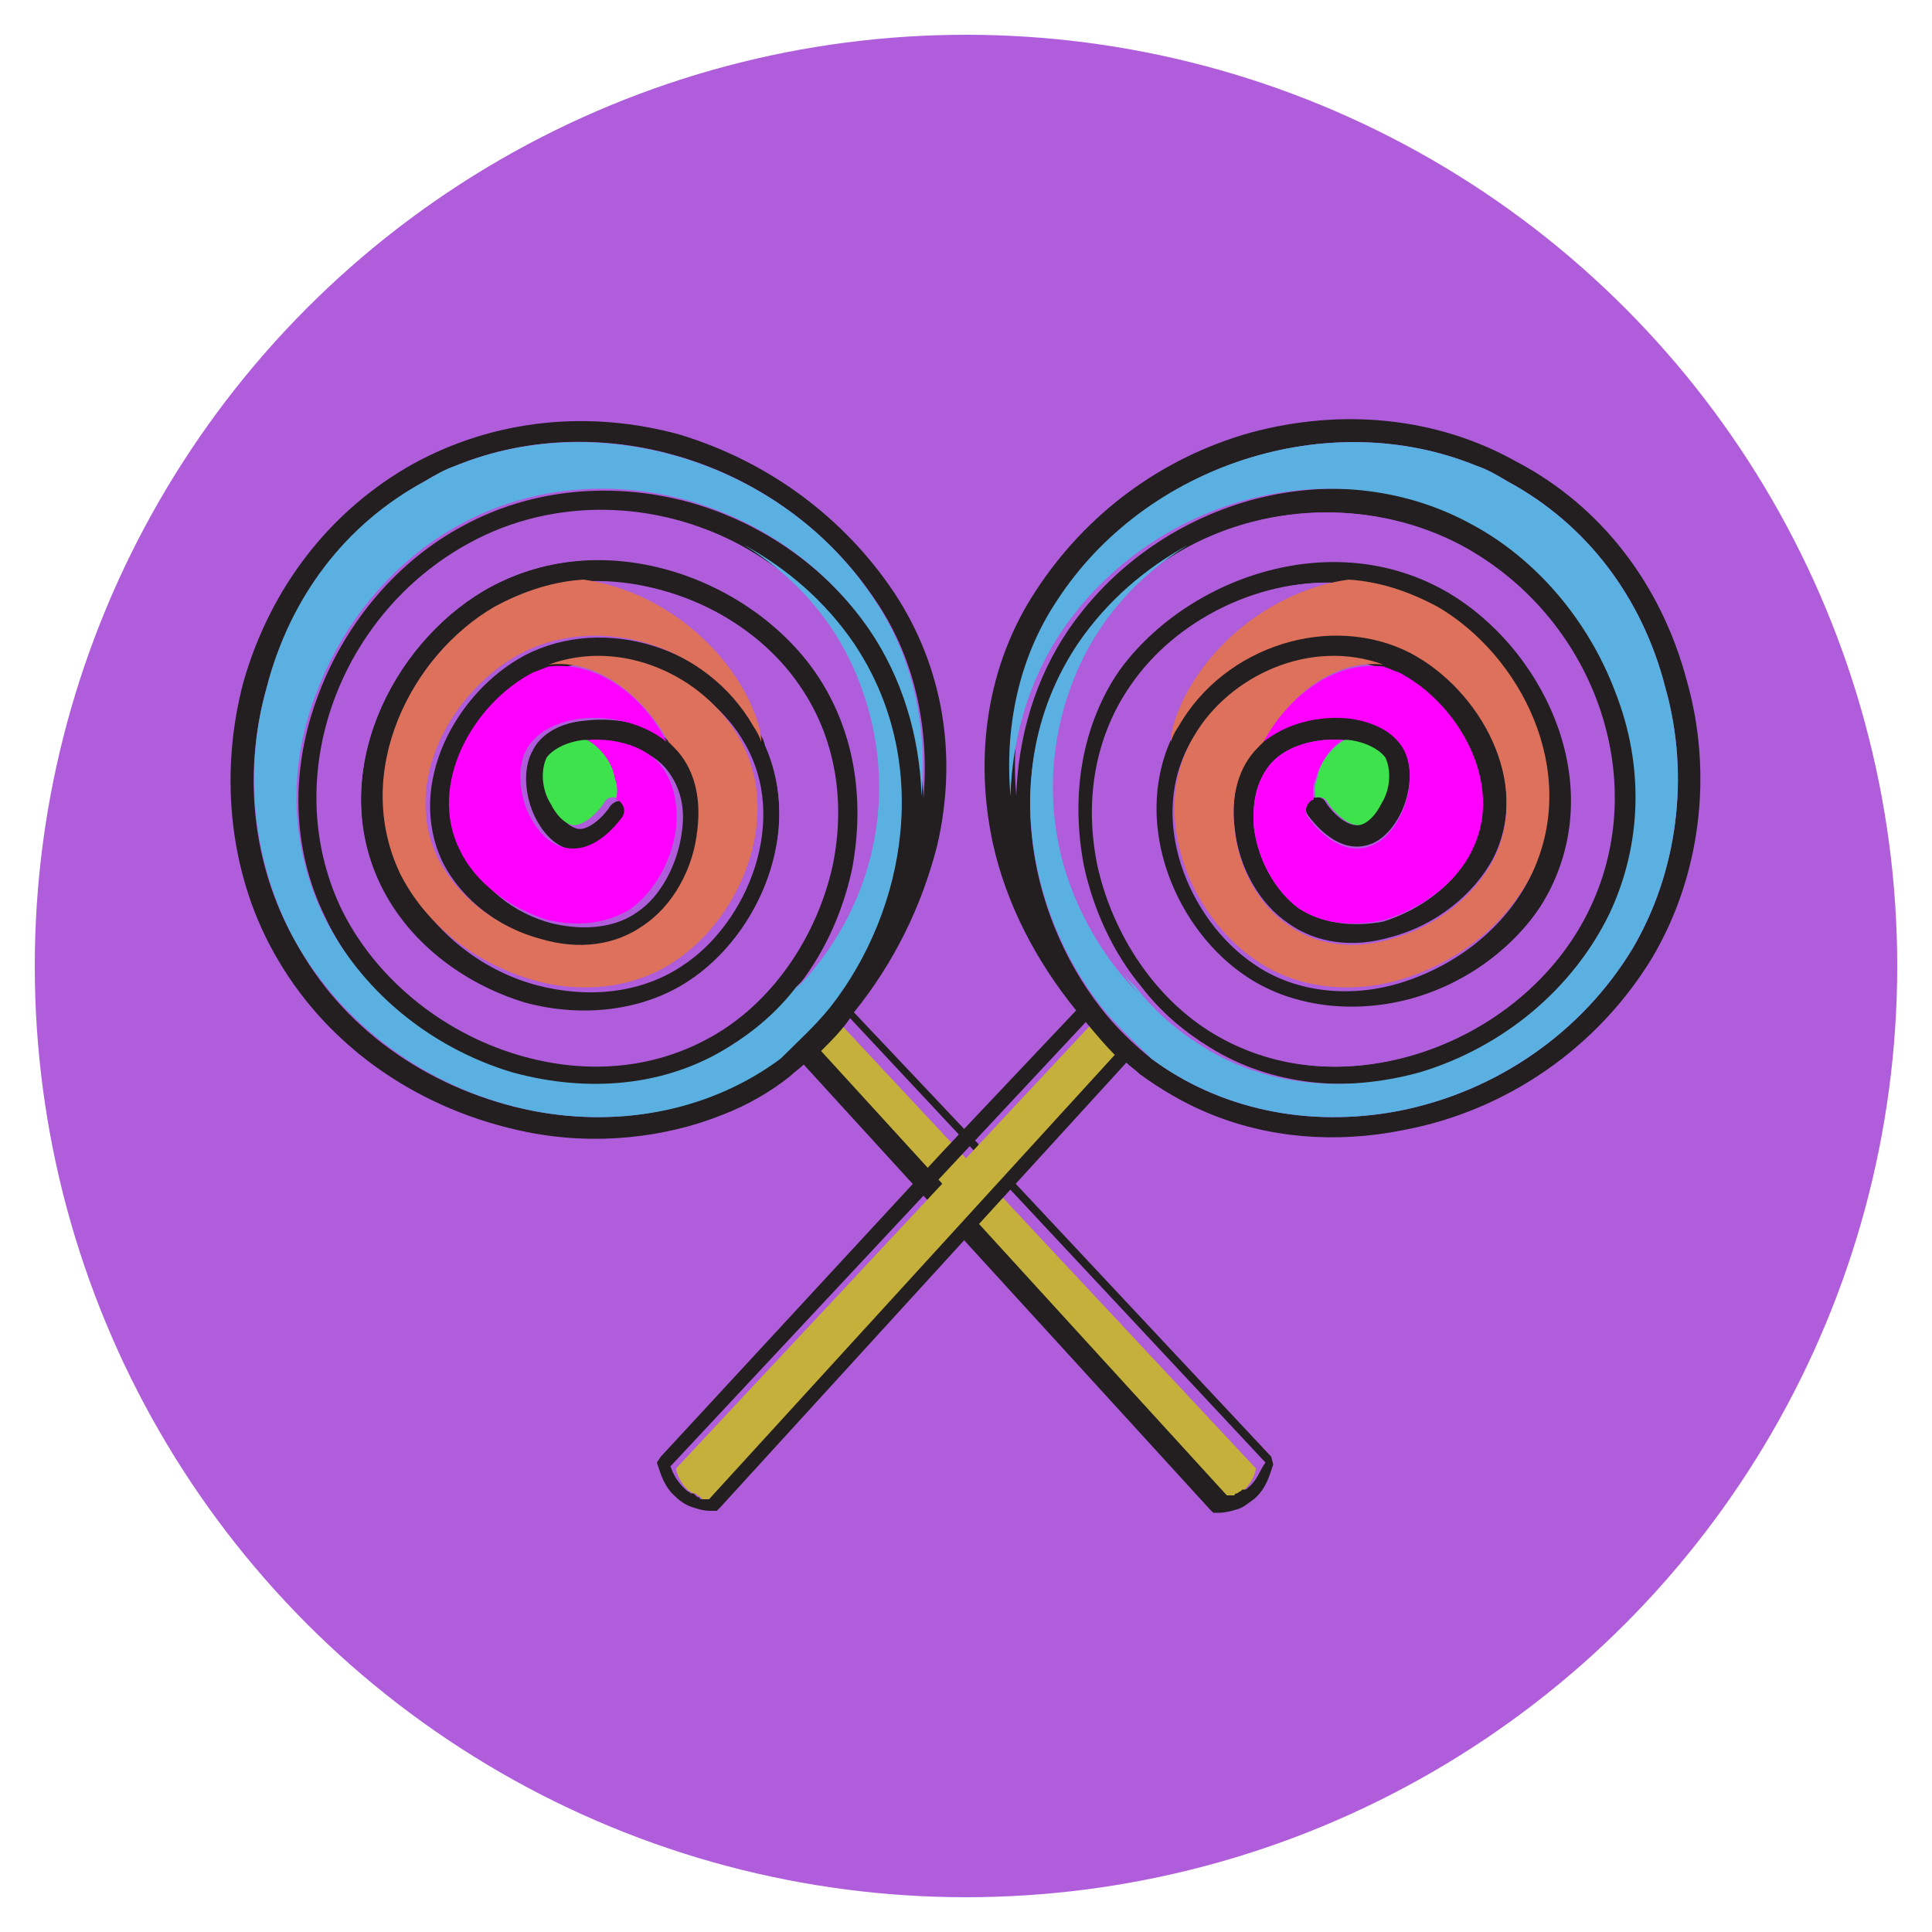 <?xml version="1.0" encoding="utf-8"?>
<!-- Generator: Adobe Illustrator 25.0.0, SVG Export Plug-In . SVG Version: 6.00 Build 0)  -->
<svg version="1.1" id="sucker2" xmlns="http://www.w3.org/2000/svg" xmlns:xlink="http://www.w3.org/1999/xlink" x="0px" y="0px"
	 viewBox="0 0 100 100" style="enable-background:new 0 0 100 100;" xml:space="preserve">
<style type="text/css">
	.st0{fill:#AF5DDB;}
	.st1{fill:none;}
	.st2{fill:#C4B03B;}
	.st3{fill:#231F20;}
	.st4{fill:#5AB0E0;}
	.st5{fill:#DD715B;}
	.st6{fill:#FF00FF;}
	.st7{fill:#3DE24D;}
</style>
<circle class="st0" cx="50" cy="50" r="48.2"/>
<g>
	<g>
		<path class="st1" d="M64.3,77.2c0,0-0.1,0.1-0.1,0.1C64.2,77.3,64.3,77.2,64.3,77.2z"/>
		<path class="st1" d="M64.6,77c-0.1,0.1-0.1,0.1-0.2,0.1C64.5,77.1,64.5,77.1,64.6,77z"/>
		<path class="st1" d="M64,77.4c0.1,0,0.1,0,0.2-0.1C64.1,77.3,64,77.4,64,77.4C64,77.4,64,77.4,64,77.4z"/>
		<path class="st1" d="M63.9,77.4c0,0-0.1,0-0.1,0.1C63.8,77.4,63.9,77.4,63.9,77.4z"/>
		<path class="st1" d="M63.6,77.5c0,0-0.1,0-0.1,0C63.5,77.5,63.5,77.5,63.6,77.5z"/>
		<path class="st1" d="M63.5,77.5c0,0-0.1,0-0.1,0C63.4,77.5,63.4,77.5,63.5,77.5z"/>
		<path class="st1" d="M63.8,77.5c-0.1,0-0.1,0-0.1,0C63.7,77.5,63.7,77.5,63.8,77.5z"/>
		<path class="st1" d="M63.3,77.5C63.3,77.6,63.3,77.6,63.3,77.5C63.3,77.6,63.3,77.6,63.3,77.5z"/>
		<path class="st2" d="M42.2,54.6l21,23c0,0,0,0,0.1,0c0,0,0,0,0,0c0,0,0.1,0,0.1,0c0,0,0,0,0,0c0,0,0.1,0,0.1,0c0,0,0,0,0,0
			c0,0,0.1,0,0.1,0c0,0,0,0,0,0c0,0,0.1,0,0.1-0.1c0,0,0,0,0,0c0.1,0,0.1-0.1,0.2-0.1c0,0,0,0,0,0c0,0,0.1-0.1,0.1-0.1
			c0,0,0,0,0.1,0c0.1,0,0.1-0.1,0.2-0.1c0.5-0.4,0.7-1,0.7-1.2c-7.2-7.7-14.3-15.3-21.5-23C43.3,53.5,42.8,54.1,42.2,54.6z"/>
		<path class="st3" d="M65.8,75.4L51.1,59.7l-6.9-7.3c2.1-2.6,3.5-5.5,4.3-8.6c1.1-4.7,0.3-9.3-2.2-13.1c-2.6-3.9-6.5-6.8-11.1-8.2
			c-4.7-1.3-9.6-0.8-13.8,1.5c-4.3,2.4-7.4,6.4-8.8,11.3c-1.3,4.9-0.7,10.2,1.8,14.4c2.7,4.6,7.4,7.8,12.9,8.9
			c3.5,0.7,7.1,0.3,10.1-0.9c1.3-0.5,2.5-1.2,3.5-2c0,0,0,0,0,0c0.2-0.2,0.5-0.4,0.7-0.6l21,23l0.2,0.2l0.3,0c0.3,0,0.7-0.1,1-0.2
			c0.3-0.1,0.5-0.3,0.8-0.5c0.6-0.5,0.8-1.2,0.9-1.5l0.1-0.3L65.8,75.4z M27.6,57.5c-5.1-1-9.6-4-12.1-8.4c-2.4-4-3-8.9-1.7-13.5
			C15,31,17.9,27.2,22,24.9c0.5-0.3,1.1-0.6,1.6-0.8c7.6-3.1,17-0.2,21.8,7.1c2,3,2.7,6.6,2.4,10.1c-0.1-3.1-1-6.1-2.7-8.6
			c-2.2-3.2-5.5-5.6-9.4-6.7c-4-1.1-8.2-0.7-11.7,1.2c-3.4,1.8-6.1,5-7.5,8.7c-1.5,3.9-1.4,8,0.3,11.5c1.8,3.9,5.5,6.9,9.8,8.2
			c4,1.2,7.9,0.7,11.2-1.3c1.3-0.8,2.5-1.9,3.5-3.1c1.4-1.8,2.5-4,3-6.3c0.8-3.7,0.1-7.3-1.9-10.2C38.8,29.8,31.1,27,25,30.6
			c-4.7,2.8-8.1,9.4-5.3,15.2c1.4,2.9,4.2,5.1,7.5,6.1c3,0.8,6.1,0.4,8.4-1.1c3.7-2.4,6-7.8,4-12.3c-0.1-0.3-0.3-0.5-0.4-0.8
			c-2.4-4.2-7.9-5.9-12-3.8c-3.6,1.9-6.2,6.7-4.3,10.7c1,2,3,3.5,5.3,4.1c1.9,0.5,3.9,0.2,5.3-0.7c1.5-1,2.6-3,2.8-5
			c0.2-1.7-0.3-3.2-1.2-4.2c-0.1-0.1-0.2-0.2-0.3-0.3c-1.1-1-2.8-1.4-4.5-1.2c-1.3,0.1-2.3,0.7-2.7,1.5c-0.6,1-0.4,2.5,0.1,3.5
			c0.5,1,1.2,1.6,2,1.7c1.4,0.2,2.5-1.2,2.8-1.6c0.2-0.2,0.1-0.6-0.1-0.8c-0.1,0-0.1-0.1-0.2-0.1c-0.2-0.1-0.4,0-0.6,0.2
			c-0.3,0.5-1.1,1.3-1.7,1.2c-0.4-0.1-0.8-0.4-1.1-1.1c-0.4-0.9-0.5-1.9-0.2-2.4c0.3-0.5,1-0.8,1.9-0.9c0.1,0,0.1,0,0.2,0
			c1.2-0.1,2.8,0.2,3.7,1.2c0.7,0.8,1.1,1.9,0.9,3.3c-0.2,1.7-1.1,3.4-2.3,4.2c-1.1,0.8-2.7,1-4.4,0.6c-2-0.5-3.7-1.9-4.5-3.6
			c-1.7-3.4,0.6-7.6,3.8-9.2c0.3-0.1,0.5-0.2,0.8-0.3c3.8-1.4,8,0.6,9.8,3.7c2.4,4,0.2,9.4-3.2,11.6c-2.1,1.4-4.8,1.7-7.5,1
			c-3-0.8-5.5-2.9-6.8-5.5C18.2,40,21.2,34,25.5,31.5c1.5-0.9,3-1.3,4.6-1.4c4.4-0.3,8.9,2,11.2,5.3c1.8,2.6,2.4,5.9,1.7,9.3
			c-0.8,3.6-3,6.9-6,8.7c-3,1.8-6.6,2.2-10.3,1.1c-4-1.2-7.4-4-9.1-7.6c-3.1-6.7-0.1-15.1,6.7-18.8c4.4-2.4,9.7-2.2,14,0.1
			c2.2,1.2,4.2,2.9,5.7,5.1c4.1,6.1,2.8,13.8-1.2,18.8c-0.8,0.9-1.7,1.8-2.6,2.6C36.9,57.4,32.3,58.4,27.6,57.5z M64.6,77
			c-0.1,0.1-0.1,0.1-0.2,0.1c0,0,0,0-0.1,0c0,0-0.1,0.1-0.1,0.1c0,0,0,0,0,0c-0.1,0-0.1,0.1-0.2,0.1c0,0,0,0,0,0c0,0,0,0,0,0
			c0,0-0.1,0-0.1,0.1c0,0,0,0,0,0c-0.1,0-0.1,0-0.1,0c0,0,0,0,0,0c0,0-0.1,0-0.1,0c0,0,0,0,0,0c0,0-0.1,0-0.1,0c0,0,0,0,0,0
			c0,0-0.1,0-0.1,0l-21-23c0.5-0.5,1.1-1.1,1.5-1.7c7.2,7.7,14.3,15.3,21.5,23C65.2,76.1,65.1,76.6,64.6,77z"/>
		<path class="st4" d="M43,52.1c3.9-5,5.3-12.7,1.2-18.8c-1.5-2.2-3.5-3.9-5.7-5.1c2.6,1.6,4.7,3.9,5.9,6.9c2.3,5.7,0.9,12-3.2,16
			c-1,1.3-2.2,2.3-3.5,3.1c-3.2,2-7.2,2.4-11.2,1.3c-4.3-1.3-7.9-4.3-9.8-8.2c-1.7-3.6-1.8-7.7-0.3-11.5c1.4-3.7,4.1-6.9,7.5-8.7
			c3.5-1.9,7.7-2.3,11.7-1.2c3.9,1.1,7.2,3.5,9.4,6.7c1.7,2.5,2.6,5.5,2.7,8.6c0.3-3.5-0.4-7.1-2.4-10.1C40.7,24,31.2,21,23.6,24.1
			c-0.6,0.2-1.1,0.5-1.6,0.8c-4.1,2.2-7,6-8.2,10.7c-1.3,4.6-0.6,9.6,1.7,13.5c2.6,4.3,7,7.4,12.1,8.4c4.7,0.9,9.3-0.1,12.8-2.7
			C41.3,53.9,42.2,53.1,43,52.1z"/>
		<path class="st0" d="M44.3,35.2c-1.2-3-3.3-5.4-5.9-6.9c-4.3-2.3-9.6-2.4-14-0.1c-6.9,3.7-9.9,12.1-6.7,18.8
			c1.7,3.6,5.1,6.4,9.1,7.6c3.7,1.1,7.3,0.7,10.3-1.1c3-1.8,5.2-5.1,6-8.7c0.7-3.4,0.1-6.7-1.7-9.3c-2.3-3.4-6.8-5.7-11.2-5.3
			c3.6,0.5,7,3,8.6,6.3c0.3,0.7,0.6,1.3,0.8,2.1c2,4.5-0.3,9.9-4,12.3c-2.3,1.5-5.4,1.9-8.4,1.1c-3.3-0.9-6.1-3.2-7.5-6.1
			C16.9,40,20.3,33.4,25,30.6c6.1-3.6,13.8-0.7,17.2,4.2c2,2.9,2.6,6.5,1.9,10.2c-0.5,2.3-1.5,4.5-3,6.3
			C45.2,47.2,46.7,40.9,44.3,35.2z"/>
		<path class="st5" d="M38.8,36.3c-1.6-3.3-5-5.8-8.6-6.3c-1.6,0.1-3.1,0.6-4.6,1.4c-4.3,2.5-7.4,8.5-4.9,13.8
			c1.3,2.6,3.8,4.6,6.8,5.5c2.7,0.8,5.5,0.4,7.5-1c3.4-2.3,5.6-7.6,3.2-11.6c-1.8-3.1-6-5.1-9.8-3.7c2.5-0.3,4.9,1.6,6.2,4
			c0.1,0.1,0.2,0.2,0.3,0.3c1,1,1.4,2.5,1.2,4.2c-0.2,2.1-1.3,4-2.8,5c-1.4,1-3.3,1.3-5.3,0.7c-2.3-0.6-4.3-2.2-5.3-4.1
			c-2-4,0.7-8.8,4.3-10.7c4.1-2.1,9.6-0.4,12,3.8c0.2,0.3,0.3,0.5,0.4,0.8C39.4,37.7,39.1,37,38.8,36.3z"/>
		<path class="st6" d="M28.4,34.5c-0.3,0.1-0.5,0.2-0.8,0.3c-3.1,1.6-5.5,5.8-3.8,9.2c0.8,1.7,2.6,3,4.5,3.6
			c1.6,0.4,3.2,0.2,4.4-0.6c1.2-0.9,2.1-2.5,2.3-4.2c0.1-1.4-0.2-2.5-0.9-3.3c-0.9-1-2.5-1.3-3.7-1.2c0.7,0.4,1.2,1.3,1.4,2
			c0.1,0.2,0.2,0.6,0.1,1.1c0.1,0,0.1,0,0.2,0.1c0.2,0.2,0.3,0.5,0.1,0.8c-0.3,0.4-1.4,1.8-2.8,1.6c-0.8-0.1-1.5-0.7-2-1.7
			c-0.5-1-0.7-2.5-0.1-3.5c0.5-0.8,1.4-1.3,2.7-1.5c1.7-0.2,3.4,0.3,4.5,1.2C33.3,36,30.9,34.2,28.4,34.5z"/>
		<path class="st7" d="M30.4,38.3c-0.1,0-0.1,0-0.2,0c-0.9,0.1-1.6,0.5-1.9,0.9c-0.3,0.6-0.3,1.6,0.2,2.4c0.3,0.6,0.7,1,1.1,1.1
			c0.6,0.1,1.4-0.7,1.7-1.2c0.1-0.2,0.4-0.3,0.6-0.2c0.1-0.5,0-0.8-0.1-1.1C31.7,39.5,31.1,38.7,30.4,38.3z"/>
	</g>
	<g>
		<path class="st1" d="M35.7,77.2c0,0,0.1,0.1,0.1,0.1C35.8,77.3,35.7,77.2,35.7,77.2z"/>
		<path class="st1" d="M35.4,77c0.1,0.1,0.1,0.1,0.2,0.1C35.5,77.1,35.5,77.1,35.4,77z"/>
		<path class="st1" d="M36,77.4c-0.1,0-0.1,0-0.2-0.1C35.9,77.3,36,77.4,36,77.4C36,77.4,36,77.4,36,77.4z"/>
		<path class="st1" d="M36.1,77.4c0,0,0.1,0,0.1,0.1C36.2,77.4,36.1,77.4,36.1,77.4z"/>
		<path class="st1" d="M36.4,77.5c0,0,0.1,0,0.1,0C36.5,77.5,36.5,77.5,36.4,77.5z"/>
		<path class="st1" d="M36.5,77.5c0,0,0.1,0,0.1,0C36.6,77.5,36.6,77.5,36.5,77.5z"/>
		<path class="st1" d="M36.2,77.5c0.1,0,0.1,0,0.1,0C36.3,77.5,36.3,77.5,36.2,77.5z"/>
		<path class="st1" d="M36.7,77.5C36.7,77.6,36.7,77.6,36.7,77.5C36.7,77.6,36.7,77.6,36.7,77.5z"/>
		<path class="st2" d="M57.8,54.6l-21,23c0,0,0,0-0.1,0c0,0,0,0,0,0c0,0-0.1,0-0.1,0c0,0,0,0,0,0c0,0-0.1,0-0.1,0c0,0,0,0,0,0
			c0,0-0.1,0-0.1,0c0,0,0,0,0,0c0,0-0.1,0-0.1-0.1c0,0,0,0,0,0c-0.1,0-0.1-0.1-0.2-0.1c0,0,0,0,0,0c0,0-0.1-0.1-0.1-0.1
			c0,0,0,0-0.1,0c-0.1,0-0.1-0.1-0.2-0.1c-0.5-0.4-0.7-1-0.7-1.2c7.2-7.7,14.3-15.3,21.5-23C56.7,53.5,57.2,54.1,57.8,54.6z"/>
		<path class="st3" d="M34,75.7l0.1,0.3c0.1,0.3,0.3,1,0.9,1.5c0.2,0.2,0.5,0.4,0.8,0.5c0.3,0.1,0.6,0.2,1,0.2l0.3,0l0.2-0.2l21-23
			c0.2,0.2,0.5,0.4,0.7,0.6c0,0,0,0,0,0c1.1,0.8,2.3,1.5,3.5,2c3.1,1.3,6.6,1.6,10.1,0.9c5.4-1,10.1-4.3,12.9-8.9
			c2.5-4.2,3.2-9.5,1.8-14.4c-1.3-4.9-4.4-9-8.8-11.3c-4.1-2.3-9-2.8-13.8-1.5c-4.6,1.3-8.5,4.2-11.1,8.2c-2.5,3.8-3.2,8.5-2.2,13.1
			c0.7,3.1,2.2,6,4.3,8.6l-6.9,7.3L34.2,75.4L34,75.7z M59.6,54.8c-1-0.8-1.9-1.7-2.6-2.6c-3.9-5-5.3-12.7-1.2-18.8
			c1.5-2.2,3.5-3.9,5.7-5.1c4.3-2.3,9.6-2.4,14-0.1c6.9,3.7,9.9,12.1,6.7,18.8c-1.7,3.6-5.1,6.4-9.1,7.6c-3.7,1.1-7.3,0.7-10.3-1.1
			c-3-1.8-5.2-5.1-6-8.7c-0.7-3.4-0.1-6.7,1.7-9.3c2.3-3.4,6.8-5.7,11.2-5.3c1.6,0.1,3.1,0.6,4.6,1.4c4.3,2.5,7.4,8.5,4.9,13.8
			c-1.3,2.6-3.8,4.6-6.8,5.5c-2.7,0.8-5.5,0.4-7.5-1c-3.4-2.3-5.6-7.6-3.2-11.6c1.8-3.1,6-5.1,9.8-3.7c0.3,0.1,0.5,0.2,0.8,0.3
			c3.1,1.6,5.5,5.8,3.8,9.2c-0.8,1.7-2.6,3-4.5,3.6C70,48,68.4,47.8,67.2,47c-1.2-0.9-2.1-2.5-2.3-4.2c-0.1-1.4,0.2-2.5,0.9-3.3
			c0.9-1,2.5-1.3,3.7-1.2c0.1,0,0.1,0,0.2,0c0.9,0.1,1.6,0.5,1.9,0.9c0.3,0.6,0.3,1.6-0.2,2.4c-0.3,0.6-0.7,1-1.1,1.1
			c-0.6,0.1-1.4-0.7-1.7-1.2c-0.1-0.2-0.4-0.3-0.6-0.2c-0.1,0-0.1,0-0.2,0.1c-0.2,0.2-0.3,0.5-0.1,0.8c0.3,0.4,1.4,1.8,2.8,1.6
			c0.8-0.1,1.5-0.7,2-1.7c0.5-1,0.7-2.5,0.1-3.5c-0.5-0.8-1.4-1.3-2.7-1.5c-1.7-0.2-3.4,0.3-4.5,1.2c-0.1,0.1-0.2,0.2-0.3,0.3
			c-1,1-1.4,2.5-1.2,4.2c0.2,2.1,1.3,4,2.8,5c1.4,1,3.3,1.3,5.3,0.7c2.3-0.6,4.3-2.2,5.3-4.1c2-4-0.7-8.8-4.3-10.7
			c-4.1-2.1-9.6-0.4-12,3.8c-0.2,0.3-0.3,0.5-0.4,0.8c-2,4.5,0.3,9.9,4,12.3c2.3,1.5,5.4,1.9,8.4,1.1c3.3-0.9,6.1-3.2,7.5-6.1
			c2.8-5.8-0.6-12.4-5.3-15.2c-6.1-3.6-13.8-0.7-17.2,4.2c-2,2.9-2.6,6.5-1.9,10.2c0.5,2.3,1.5,4.5,3,6.3c1,1.3,2.2,2.3,3.5,3.1
			c3.2,2,7.2,2.4,11.2,1.3c4.3-1.3,7.9-4.3,9.8-8.2c1.7-3.6,1.8-7.7,0.3-11.5c-1.4-3.7-4.1-6.9-7.5-8.7c-3.5-1.9-7.7-2.3-11.7-1.2
			c-3.9,1.1-7.2,3.5-9.4,6.7c-1.7,2.5-2.6,5.5-2.7,8.6c-0.3-3.5,0.4-7.1,2.4-10.1C59.3,24,68.8,21,76.4,24.1
			c0.6,0.2,1.1,0.5,1.6,0.8c4.1,2.2,7,6,8.2,10.7c1.3,4.6,0.6,9.6-1.7,13.5c-2.6,4.3-7,7.4-12.1,8.4C67.7,58.4,63.1,57.4,59.6,54.8z
			 M34.7,75.9c7.2-7.7,14.3-15.3,21.5-23c0.5,0.6,1,1.2,1.5,1.7l-21,23c0,0,0,0-0.1,0c0,0,0,0,0,0c0,0-0.1,0-0.1,0c0,0,0,0,0,0
			c0,0-0.1,0-0.1,0c0,0,0,0,0,0c0,0-0.1,0-0.1,0c0,0,0,0,0,0c0,0-0.1,0-0.1-0.1c0,0,0,0,0,0c0,0,0,0,0,0c-0.1,0-0.1,0-0.2-0.1
			c0,0,0,0,0,0c0,0-0.1-0.1-0.1-0.1c0,0,0,0-0.1,0c-0.1,0-0.1-0.1-0.2-0.1C34.9,76.6,34.8,76.1,34.7,75.9z"/>
		<path class="st4" d="M57,52.1c-3.9-5-5.3-12.7-1.2-18.8c1.5-2.2,3.5-3.9,5.7-5.1c-2.6,1.6-4.7,3.9-5.9,6.9c-2.3,5.7-0.9,12,3.2,16
			c1,1.3,2.2,2.3,3.5,3.1c3.2,2,7.2,2.4,11.2,1.3c4.3-1.3,7.9-4.3,9.8-8.2c1.7-3.6,1.8-7.7,0.3-11.5c-1.4-3.7-4.1-6.9-7.5-8.7
			c-3.5-1.9-7.7-2.3-11.7-1.2c-3.9,1.1-7.2,3.5-9.4,6.7c-1.7,2.5-2.6,5.5-2.7,8.6c-0.3-3.5,0.4-7.1,2.4-10.1
			C59.3,24,68.8,21,76.4,24.1c0.6,0.2,1.1,0.5,1.6,0.8c4.1,2.2,7,6,8.2,10.7c1.3,4.6,0.6,9.6-1.7,13.5c-2.6,4.3-7,7.4-12.1,8.4
			c-4.7,0.9-9.3-0.1-12.8-2.7C58.7,53.9,57.8,53.1,57,52.1z"/>
		<path class="st0" d="M55.7,35.2c1.2-3,3.3-5.4,5.9-6.9c4.3-2.3,9.6-2.4,14-0.1c6.9,3.7,9.9,12.1,6.7,18.8
			c-1.7,3.6-5.1,6.4-9.1,7.6c-3.7,1.1-7.3,0.7-10.3-1.1c-3-1.8-5.2-5.1-6-8.7c-0.7-3.4-0.1-6.7,1.7-9.3c2.3-3.4,6.8-5.7,11.2-5.3
			c-3.6,0.5-7,3-8.6,6.3c-0.3,0.7-0.6,1.3-0.8,2.1c-2,4.5,0.3,9.9,4,12.3c2.3,1.5,5.4,1.9,8.4,1.1c3.3-0.9,6.1-3.2,7.5-6.1
			c2.8-5.8-0.6-12.4-5.3-15.2c-6.1-3.6-13.8-0.7-17.2,4.2c-2,2.9-2.6,6.5-1.9,10.2c0.5,2.3,1.5,4.5,3,6.3
			C54.8,47.2,53.3,40.9,55.7,35.2z"/>
		<path class="st5" d="M61.2,36.3c1.6-3.3,5-5.8,8.6-6.3c1.6,0.1,3.1,0.6,4.6,1.4c4.3,2.5,7.4,8.5,4.9,13.8
			c-1.3,2.6-3.8,4.6-6.8,5.5c-2.7,0.8-5.5,0.4-7.5-1c-3.4-2.3-5.6-7.6-3.2-11.6c1.8-3.1,6-5.1,9.8-3.7c-2.5-0.3-4.9,1.6-6.2,4
			c-0.1,0.1-0.2,0.2-0.3,0.3c-1,1-1.4,2.5-1.2,4.2c0.2,2.1,1.3,4,2.8,5c1.4,1,3.3,1.3,5.3,0.7c2.3-0.6,4.3-2.2,5.3-4.1
			c2-4-0.7-8.8-4.3-10.7c-4.1-2.1-9.6-0.4-12,3.8c-0.2,0.3-0.3,0.5-0.4,0.8C60.6,37.7,60.9,37,61.2,36.3z"/>
		<path class="st6" d="M71.6,34.5c0.3,0.1,0.5,0.2,0.8,0.3c3.1,1.6,5.5,5.8,3.8,9.2c-0.8,1.7-2.6,3-4.5,3.6C70,48,68.4,47.8,67.2,47
			c-1.2-0.9-2.1-2.5-2.3-4.2c-0.1-1.4,0.2-2.5,0.9-3.3c0.9-1,2.5-1.3,3.7-1.2c-0.7,0.4-1.2,1.3-1.4,2c-0.1,0.2-0.2,0.6-0.1,1.1
			c-0.1,0-0.1,0-0.2,0.1c-0.2,0.2-0.3,0.5-0.1,0.8c0.3,0.4,1.4,1.8,2.8,1.6c0.8-0.1,1.5-0.7,2-1.7c0.5-1,0.7-2.5,0.1-3.5
			c-0.5-0.8-1.4-1.3-2.7-1.5c-1.7-0.2-3.4,0.3-4.5,1.2C66.7,36,69.1,34.2,71.6,34.5z"/>
		<path class="st7" d="M69.6,38.3c0.1,0,0.1,0,0.2,0c0.9,0.1,1.6,0.5,1.9,0.9c0.3,0.6,0.3,1.6-0.2,2.4c-0.3,0.6-0.7,1-1.1,1.1
			c-0.6,0.1-1.4-0.7-1.7-1.2c-0.1-0.2-0.4-0.3-0.6-0.2c-0.1-0.5,0-0.8,0.1-1.1C68.3,39.5,68.9,38.7,69.6,38.3z"/>
	</g>
</g>
<defs>
<script>

let icon = document.querySelector("#sucker2");

function logMyId() {
	console.log(this.id);
}

icon.addEventListener("click", () => { console.log(this); });

</script>
</defs>
</svg>
